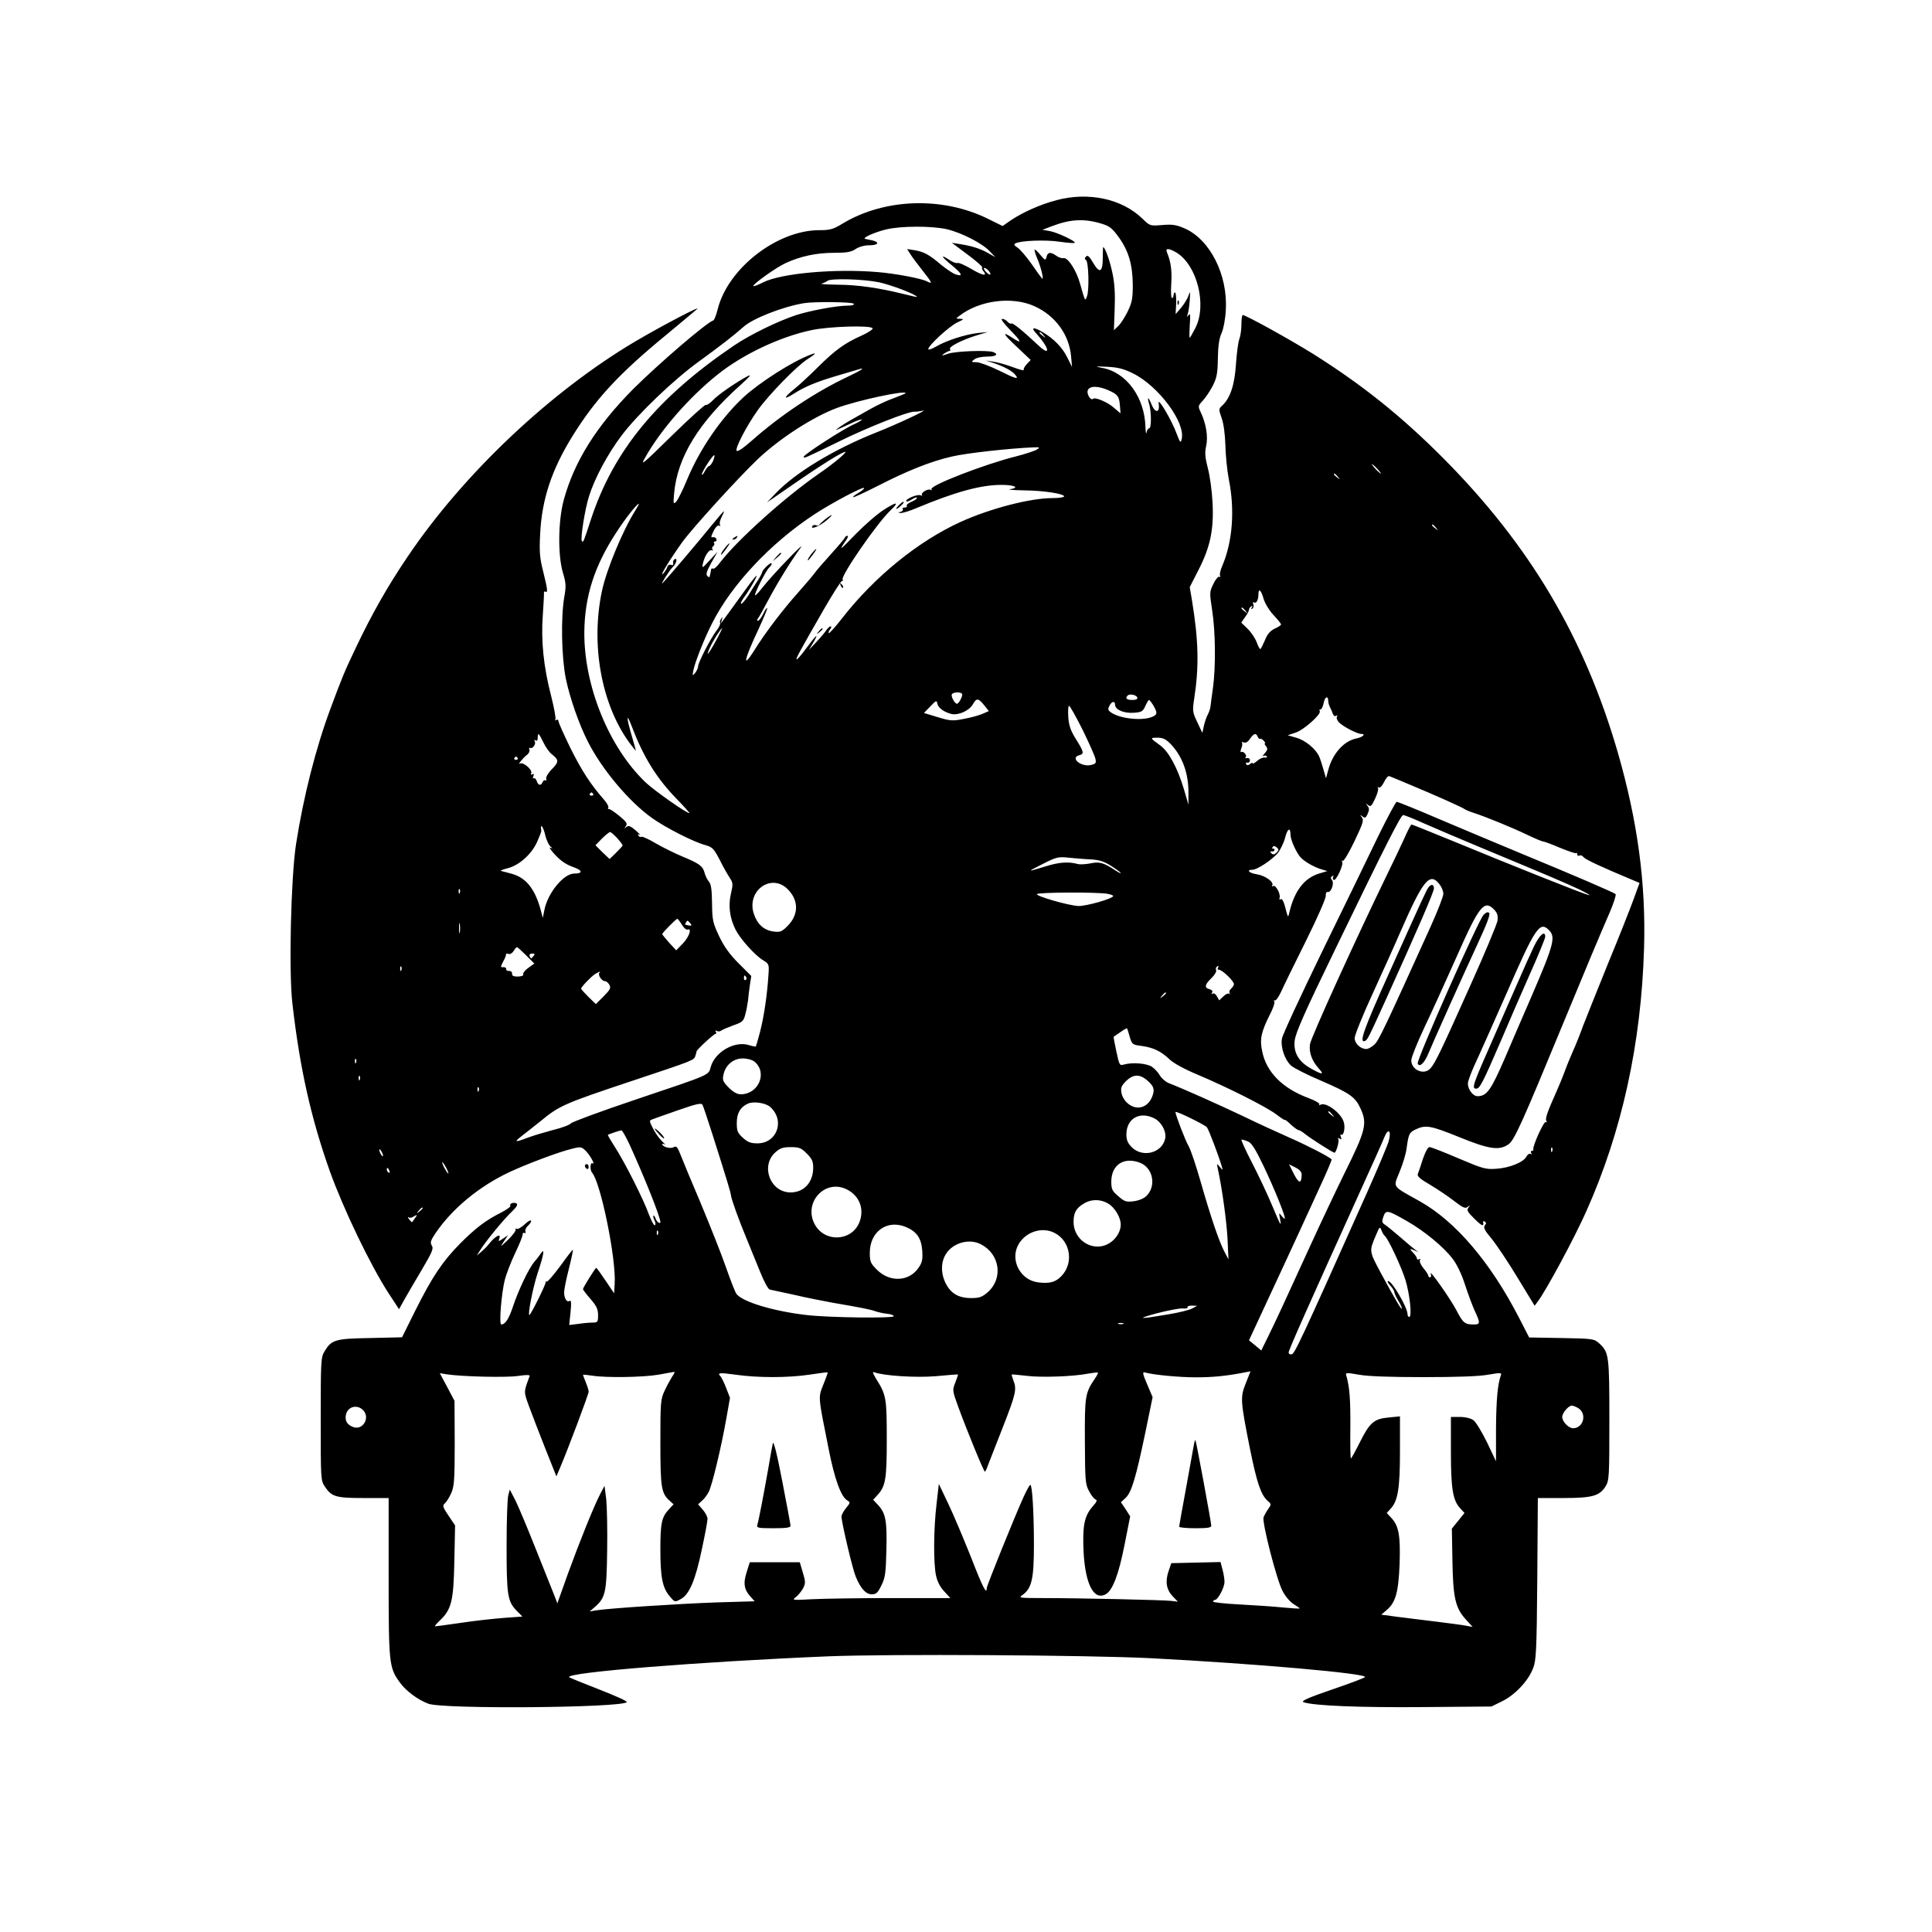 <?xml version="1.0" standalone="no"?>
<!DOCTYPE svg PUBLIC "-//W3C//DTD SVG 20010904//EN"
 "http://www.w3.org/TR/2001/REC-SVG-20010904/DTD/svg10.dtd">
<svg version="1.0" xmlns="http://www.w3.org/2000/svg"
 width="1024pt" height="1024pt" viewBox="0 0 1024 1024"
 preserveAspectRatio="xMidYMid meet">

<g transform="translate(0,1024) scale(0.1,-0.1)"
fill="#000000" stroke="none">
<path d="M5600 9179 c-85 -22 -179 -64 -243 -107 l-43 -30 -79 39 c-240 118
-547 108 -769 -26 -51 -31 -67 -35 -125 -35 -222 -1 -480 -200 -536 -415 -8
-33 -19 -61 -24 -63 -37 -12 -290 -230 -422 -361 -197 -198 -315 -386 -371
-591 -30 -111 -32 -294 -4 -387 16 -53 17 -71 7 -126 -19 -111 -15 -318 8
-434 22 -104 69 -240 117 -334 73 -145 217 -317 339 -404 71 -51 222 -128 283
-144 38 -11 45 -18 77 -79 18 -37 43 -80 53 -95 17 -26 18 -33 6 -84 -15 -64
-6 -130 25 -191 25 -49 102 -135 145 -161 32 -20 33 -22 29 -78 -7 -110 -24
-221 -44 -300 -11 -43 -22 -79 -23 -80 -1 -1 -18 2 -37 8 -75 23 -177 -35
-201 -113 -15 -49 14 -37 -402 -177 -181 -61 -333 -117 -340 -125 -6 -8 -48
-24 -94 -35 -45 -12 -106 -30 -135 -41 -76 -29 -77 -25 -11 25 32 25 67 53 77
61 102 84 124 94 487 215 330 110 329 109 336 134 4 11 6 21 6 22 -3 6 91 93
100 93 5 0 6 5 2 12 -4 7 -3 8 5 4 6 -4 17 -4 24 2 7 5 36 17 65 28 47 16 53
22 62 56 6 21 12 55 15 77 2 21 6 59 10 83 l7 45 -66 66 c-48 48 -77 88 -104
144 -34 73 -37 85 -38 176 -1 73 -5 101 -17 115 -8 9 -18 29 -22 44 -9 37 -28
51 -115 87 -41 17 -106 49 -144 71 -37 22 -72 38 -76 35 -5 -3 -12 0 -16 6 -5
8 -2 10 7 4 8 -4 -2 6 -21 23 -28 24 -38 28 -50 19 -13 -10 -13 -10 -3 4 10
13 5 22 -35 55 -26 21 -51 38 -55 36 -5 -1 -6 2 -3 7 4 5 -7 25 -23 43 -71 81
-117 152 -177 272 -35 72 -64 136 -64 144 0 7 -5 10 -12 6 -6 -4 -8 -3 -4 4 3
5 -7 61 -23 124 -40 153 -54 294 -44 426 4 59 7 113 6 119 0 7 3 10 8 7 14 -8
11 14 -12 107 -18 71 -21 102 -16 199 9 184 61 340 171 518 121 195 245 330
496 536 85 71 160 133 165 138 22 21 -189 -90 -330 -173 -448 -266 -908 -700
-1204 -1139 -104 -153 -190 -305 -271 -475 -65 -136 -75 -161 -138 -330 -79
-212 -144 -470 -183 -720 -27 -177 -39 -677 -19 -845 39 -341 98 -605 198
-887 73 -203 214 -496 310 -645 l57 -87 29 52 c16 29 58 100 93 159 54 92 62
110 52 126 -10 16 -7 27 21 68 88 129 230 246 389 321 92 43 259 106 328 123
48 13 54 12 74 -6 23 -21 57 -80 40 -70 -13 8 -15 -35 -3 -49 46 -52 129 -459
120 -590 l-3 -50 -45 67 c-25 37 -47 68 -50 68 -5 -1 -70 -105 -70 -113 0 -3
18 -27 40 -52 32 -37 40 -54 40 -86 0 -36 -2 -39 -29 -39 -15 0 -50 -3 -76 -7
l-48 -6 7 67 c5 50 4 66 -5 61 -14 -10 -29 13 -29 45 0 14 11 70 25 124 14 55
23 101 22 102 -2 2 -32 -37 -67 -86 -36 -48 -68 -86 -73 -83 -4 2 -6 1 -5 -4
3 -7 -79 -173 -86 -173 -10 0 18 143 43 220 33 98 40 140 18 107 -7 -10 -22
-31 -35 -45 -30 -36 -85 -152 -113 -237 -22 -66 -41 -95 -62 -95 -13 0 1 167
19 238 8 30 32 93 54 139 22 46 40 90 40 99 0 8 4 12 10 9 5 -3 7 0 5 8 -3 7
3 21 14 31 11 10 18 22 16 26 -3 5 -19 -5 -36 -21 -17 -16 -36 -26 -42 -22 -5
3 -7 2 -4 -4 3 -5 -15 -30 -40 -54 -42 -40 -44 -41 -23 -10 l23 34 -27 -18
c-23 -16 -26 -16 -20 -1 13 34 -24 13 -58 -32 -7 -9 -24 -26 -37 -37 l-24 -20
19 30 c27 44 126 165 168 204 24 23 32 37 24 42 -14 9 -40 0 -33 -12 3 -4 -18
-20 -47 -35 -84 -42 -136 -82 -219 -165 -95 -97 -146 -173 -238 -356 l-70
-141 -169 -4 c-186 -3 -205 -9 -242 -71 -19 -30 -20 -53 -20 -358 0 -323 0
-326 23 -360 35 -52 57 -59 205 -59 l132 0 0 -418 c0 -459 2 -481 59 -559 32
-45 95 -92 151 -113 76 -30 1022 -22 1052 8 5 5 -61 34 -145 67 -83 32 -156
62 -160 65 -29 25 697 83 1373 111 320 13 1372 7 1710 -10 558 -29 1148 -81
1135 -100 -2 -4 -81 -34 -175 -66 -128 -44 -166 -61 -151 -67 52 -19 301 -29
636 -26 l360 3 57 28 c69 34 139 109 164 175 16 42 19 92 22 475 l3 427 135 0
c154 0 192 11 224 62 19 31 20 50 20 351 0 344 -2 359 -54 407 -27 24 -32 25
-199 28 l-172 3 -54 105 c-152 295 -337 511 -526 617 -152 85 -141 70 -106
158 17 41 33 95 36 120 11 80 14 86 49 103 53 25 79 20 230 -41 159 -65 214
-73 263 -37 30 22 74 120 288 639 125 303 193 465 247 589 21 49 35 93 31 97
-10 9 -224 101 -498 214 -115 48 -309 129 -431 181 -121 52 -225 94 -231 94
-5 0 -49 -82 -98 -182 -48 -101 -182 -375 -296 -609 -114 -235 -211 -443 -214
-463 -9 -44 14 -113 48 -144 13 -12 85 -49 161 -81 150 -65 179 -85 207 -146
37 -80 28 -116 -83 -340 -41 -83 -120 -250 -175 -370 -152 -333 -194 -423
-233 -502 l-35 -71 -32 27 -33 27 79 170 c43 93 93 201 111 239 35 75 120 260
202 439 27 59 48 110 46 111 -17 16 -130 74 -221 114 -61 27 -177 80 -257 119
-129 61 -301 138 -385 171 -16 6 -37 24 -47 40 -9 16 -28 37 -43 47 -28 18
-102 24 -146 12 -25 -7 -26 -6 -42 69 -9 42 -16 77 -14 78 1 1 17 12 35 24 18
13 34 22 36 20 1 -2 8 -23 14 -45 12 -40 14 -42 64 -48 62 -9 102 -28 148 -72
21 -20 78 -51 145 -79 159 -67 368 -172 420 -212 25 -19 45 -32 45 -29 0 3 15
-8 32 -25 18 -16 36 -29 41 -29 5 0 22 -10 37 -23 31 -24 145 -97 153 -97 9 0
27 62 20 73 -4 6 -1 7 7 2 10 -6 12 -4 7 9 -4 9 -3 15 2 12 12 -8 22 34 14 64
-12 49 -96 112 -125 94 -6 -4 -8 -3 -5 3 3 5 -23 20 -58 33 -137 51 -223 137
-245 247 -14 65 -6 102 41 196 17 32 27 63 23 69 -4 6 -3 8 2 5 6 -3 21 18 34
46 13 29 72 150 132 270 59 119 107 227 105 240 -1 13 3 21 11 19 18 -3 35 47
22 63 -8 10 -8 15 1 21 7 4 9 3 5 -4 -3 -6 -2 -13 3 -16 12 -8 54 82 45 96 -4
6 -3 8 3 5 5 -3 33 43 62 104 45 95 51 112 39 127 -11 15 -11 15 3 5 13 -11
18 -9 28 13 9 21 9 30 -1 43 -11 14 -11 14 3 4 13 -11 19 -6 37 33 12 25 19
50 16 56 -4 7 -2 8 4 4 6 -4 18 8 28 29 9 20 22 34 28 31 6 -2 54 -22 106 -44
132 -55 283 -122 295 -132 6 -4 28 -13 50 -20 61 -20 194 -74 278 -114 41 -20
80 -36 85 -36 6 0 47 -15 91 -34 44 -18 82 -31 85 -28 4 3 6 0 6 -7 0 -7 5 -9
11 -6 6 4 16 0 22 -8 10 -13 94 -52 264 -123 l33 -14 -34 -93 c-18 -50 -79
-203 -135 -339 -55 -136 -114 -283 -131 -327 -16 -45 -39 -102 -51 -128 -12
-27 -33 -77 -46 -113 -13 -35 -33 -82 -43 -105 -49 -109 -61 -145 -54 -156 4
-7 3 -10 -3 -6 -10 6 -71 -129 -66 -145 2 -5 -2 -8 -8 -8 -5 0 -7 -5 -3 -12 4
-7 3 -8 -4 -4 -6 3 -16 -3 -22 -15 -16 -30 -91 -60 -161 -64 -54 -4 -71 1
-198 55 -77 33 -146 60 -154 60 -9 0 -22 -25 -35 -62 -11 -35 -23 -70 -27 -80
-5 -12 10 -26 67 -59 40 -24 98 -63 127 -86 45 -35 58 -40 70 -30 14 10 14 10
4 -4 -10 -13 -5 -23 32 -59 40 -40 51 -43 46 -17 -1 5 3 6 9 2 8 -5 8 -11 0
-20 -9 -11 -1 -27 37 -72 26 -32 88 -125 137 -206 l90 -148 17 23 c44 58 195
338 257 478 189 423 291 889 306 1395 10 346 -34 670 -139 1036 -177 610 -466
1098 -925 1560 -224 225 -431 390 -690 553 -129 80 -357 206 -373 206 -4 0 -7
-22 -7 -49 0 -27 -5 -62 -11 -78 -6 -15 -14 -75 -18 -133 -7 -110 -30 -180
-73 -220 -19 -17 -19 -20 -3 -66 11 -30 18 -86 20 -144 1 -52 9 -133 18 -180
33 -163 20 -331 -34 -458 -11 -24 -16 -49 -12 -54 3 -6 2 -8 -4 -5 -5 3 -20
-13 -31 -37 -21 -42 -22 -45 -7 -142 18 -117 19 -301 4 -411 -6 -43 -12 -87
-13 -98 -1 -11 -8 -30 -14 -42 -7 -12 -16 -39 -21 -60 l-8 -38 -27 57 c-25 52
-26 61 -17 120 27 174 24 311 -11 525 l-12 71 46 90 c63 123 82 214 75 356 -3
61 -14 144 -25 184 -15 59 -17 82 -9 118 11 48 0 119 -29 179 -15 32 -14 34
11 61 15 16 39 52 53 79 21 42 26 65 27 145 1 66 7 107 20 135 10 22 20 76 22
120 12 187 -84 377 -220 435 -42 18 -64 22 -117 17 -65 -5 -65 -5 -105 34
-108 105 -285 143 -455 98z m243 -126 c39 -12 54 -25 87 -71 52 -72 73 -145
74 -252 0 -72 -4 -93 -27 -141 -15 -30 -37 -65 -50 -77 l-23 -22 4 113 c3 79
0 136 -12 190 -13 64 -39 137 -49 137 -1 0 -2 -25 -2 -54 0 -79 -16 -88 -50
-31 -20 35 -30 44 -38 36 -9 -9 -9 -14 -1 -19 14 -9 18 -161 5 -193 -10 -27
-9 -29 -36 66 -20 73 -65 141 -88 137 -10 -2 -27 4 -39 13 -30 21 -45 19 -51
-6 -6 -21 -7 -20 -33 10 -14 18 -28 30 -30 28 -3 -2 4 -24 14 -48 21 -49 37
-119 24 -104 -5 6 -30 40 -56 78 -26 37 -59 75 -72 84 -19 12 -22 18 -12 23
27 15 159 20 233 9 42 -6 79 -9 81 -6 8 8 -92 55 -131 62 l-40 7 50 19 c99 38
174 42 268 12z m-824 -28 c79 -19 188 -75 227 -117 l29 -31 -35 20 c-41 24
-87 39 -150 49 l-45 7 83 -62 c46 -34 81 -65 78 -68 -3 -4 -1 -12 6 -20 24
-29 -4 -24 -63 11 -34 20 -67 35 -74 32 -7 -2 -25 4 -41 15 -53 35 -47 20 12
-28 56 -46 61 -63 13 -45 -13 6 -46 28 -74 51 -62 53 -90 67 -139 75 l-38 6
17 -27 c10 -16 40 -56 67 -90 49 -62 53 -71 20 -54 -28 15 -171 42 -262 49
-229 19 -509 -7 -604 -54 -27 -14 -51 -23 -53 -20 -7 7 121 99 172 122 79 36
162 54 255 54 68 0 91 4 115 20 18 12 47 20 73 20 47 0 57 16 15 26 -16 3 -32
7 -38 8 -17 5 53 36 112 50 78 19 243 19 322 1z m1217 -124 c109 -67 162 -277
100 -399 -15 -29 -28 -52 -30 -52 -3 0 -2 30 0 68 4 52 3 64 -6 52 -10 -12
-11 -12 -5 5 4 11 9 45 11 75 3 46 2 50 -6 25 -5 -16 -23 -46 -39 -65 l-30
-35 3 58 c1 31 -2 57 -6 57 -4 0 -8 -7 -8 -15 0 -8 -4 -15 -8 -15 -5 0 -7 35
-4 78 4 70 -2 114 -23 165 -10 23 11 22 51 -2z m-996 -96 c20 -24 6 -28 -15
-5 -10 11 -13 20 -8 20 6 0 16 -7 23 -15z m-582 -61 c63 -13 202 -66 202 -78
0 -1 -33 6 -72 16 -130 32 -238 48 -347 49 -58 1 -97 3 -86 6 11 3 24 9 30 14
15 15 190 10 273 -7z m827 -128 c109 -50 182 -150 192 -265 l5 -56 -25 50
c-26 53 -70 98 -128 133 -51 31 -68 28 -37 -5 69 -76 80 -127 13 -65 -85 80
-137 122 -144 117 -5 -2 -14 2 -21 10 -7 8 -20 15 -28 15 -10 0 7 -23 43 -60
60 -61 64 -76 10 -40 -58 38 -48 19 25 -49 l73 -69 -21 -22 c-12 -13 -19 -27
-16 -31 3 -5 -23 2 -58 15 -35 13 -81 26 -103 29 l-40 6 41 -13 c54 -18 97
-41 114 -61 24 -29 5 -24 -85 21 -49 24 -103 44 -119 44 -29 1 -30 1 -12 15
11 9 41 15 68 15 47 0 63 12 32 24 -30 11 -199 5 -239 -9 -35 -12 -38 -12 -21
1 11 7 24 14 29 14 4 0 6 4 2 10 -7 12 63 48 140 72 l60 18 -51 -5 c-65 -7
-166 -39 -221 -71 -24 -14 -43 -20 -43 -15 0 20 113 123 154 142 35 16 37 19
16 19 -25 1 -25 1 -5 16 107 83 281 105 400 50z m-960 14 c4 -6 -9 -10 -33
-10 -57 0 -197 -26 -272 -50 -97 -32 -243 -103 -329 -161 -406 -275 -638 -556
-758 -919 -42 -129 -41 -125 -49 -118 -9 10 16 170 38 238 30 96 99 224 172
321 85 113 278 298 413 395 106 77 184 137 233 181 49 45 208 107 320 126 53
9 259 7 265 -3z m100 -130 c3 -5 -23 -23 -59 -39 -89 -40 -138 -75 -231 -167
-44 -44 -101 -97 -128 -118 -57 -47 -55 -58 3 -21 57 36 115 60 218 91 48 14
99 29 115 34 50 16 28 0 -50 -37 -170 -80 -358 -205 -510 -340 -46 -40 -74
-59 -79 -52 -8 14 53 132 113 216 57 80 204 231 261 268 48 31 53 39 18 25
-97 -36 -270 -147 -356 -226 -118 -110 -230 -273 -297 -433 -24 -58 -51 -113
-60 -121 -14 -14 -15 -9 -10 45 17 192 131 378 357 579 44 40 55 53 34 43 -56
-29 -159 -99 -186 -129 -16 -16 -32 -27 -37 -24 -4 3 -85 -70 -180 -163 -155
-152 -169 -164 -142 -117 83 148 235 322 386 442 131 105 329 199 495 234 93
20 315 27 325 10z m906 -37 c13 -16 12 -17 -3 -4 -10 7 -18 15 -18 17 0 8 8 3
21 -13z m474 -202 c137 -68 280 -262 258 -349 -5 -22 -8 -19 -26 28 -27 74
-102 200 -96 163 8 -51 -17 -56 -37 -8 -18 44 -26 45 -13 3 12 -42 12 -128 0
-128 -5 0 -12 -10 -14 -22 -2 -13 -5 1 -6 29 -4 157 -101 290 -229 313 -43 8
-40 9 26 6 57 -3 86 -10 137 -35z m-129 -90 c49 -22 56 -32 60 -83 l3 -39 -34
29 c-33 30 -101 59 -112 48 -11 -11 -34 24 -28 44 8 26 55 26 111 1z m-1076
-15 c0 -2 -28 -13 -62 -26 -35 -12 -92 -39 -127 -59 -35 -20 -80 -45 -101 -57
-38 -21 -93 -59 -75 -52 6 2 36 16 69 31 32 16 61 26 63 23 3 -2 -15 -13 -39
-24 -56 -24 -268 -161 -268 -173 0 -10 1 -10 185 80 154 76 369 161 402 159
10 -1 29 2 43 5 39 10 -134 -71 -245 -115 -225 -89 -432 -215 -535 -324 l-45
-47 51 35 c189 132 321 218 359 232 29 11 -49 -56 -135 -115 -181 -125 -434
-353 -524 -471 -15 -21 -32 -35 -37 -32 -5 3 -10 0 -10 -5 -1 -6 -3 -15 -4
-21 -1 -5 -3 -13 -4 -17 0 -4 -6 -2 -12 4 -9 9 -3 26 21 70 l33 58 -42 -45
c-40 -44 -41 -44 -35 -15 9 40 34 76 47 68 5 -3 7 -1 3 5 -3 6 -2 13 4 17 6 4
8 11 5 16 -4 5 -1 9 5 9 7 0 10 6 7 13 -2 6 -10 11 -16 10 -15 -4 -14 2 4 38
9 17 21 27 27 23 7 -4 8 -3 4 4 -4 6 0 25 9 42 8 16 14 30 11 30 -2 0 -30 -33
-62 -72 -67 -83 -239 -286 -262 -308 -8 -8 -1 5 14 30 16 25 34 50 40 55 18
16 26 47 12 42 -7 -2 -12 -11 -10 -20 2 -11 -2 -15 -12 -11 -9 3 -17 -2 -20
-14 -4 -11 -14 -26 -23 -34 -18 -14 36 74 102 167 53 74 299 344 403 443 117
110 291 222 416 269 107 40 366 96 366 79z m695 -299 c-11 -7 -60 -23 -110
-36 -165 -41 -460 -155 -448 -174 3 -6 1 -7 -5 -3 -14 8 -55 -18 -45 -28 4 -4
0 -4 -9 -1 -17 7 -84 -22 -74 -32 3 -3 17 2 31 11 14 9 25 12 25 7 0 -5 -13
-14 -30 -21 -16 -7 -27 -16 -24 -21 3 -5 -2 -9 -11 -9 -9 0 -14 -4 -10 -9 3
-5 -3 -12 -12 -14 -15 -4 -15 -5 2 -6 11 0 47 11 80 25 206 86 342 124 453
124 70 0 99 -15 45 -23 -16 -2 17 -5 73 -6 106 -1 214 -18 214 -32 0 -5 -27
-9 -61 -9 -119 0 -330 -55 -487 -126 -226 -103 -456 -290 -628 -510 -36 -47
-69 -83 -72 -80 -2 3 1 12 8 21 7 8 8 15 2 15 -5 0 -17 -11 -25 -24 -9 -13
-33 -41 -53 -62 l-37 -39 23 38 c33 57 17 44 -36 -28 -26 -36 -50 -63 -52 -60
-5 4 18 45 146 268 47 81 89 147 94 147 5 0 7 4 4 8 -11 19 183 300 253 366
49 47 36 49 -33 5 -35 -22 -103 -81 -151 -130 -85 -88 -92 -93 -53 -36 11 15
15 27 10 27 -6 0 -12 -4 -14 -9 -1 -5 -34 -44 -73 -87 -38 -42 -79 -89 -90
-105 -11 -15 -50 -60 -86 -101 -80 -90 -171 -208 -233 -308 -64 -101 -52 -46
26 119 26 57 47 106 44 108 -2 3 -12 -11 -21 -31 -10 -20 -22 -36 -27 -36 -7
0 -7 4 0 13 5 6 31 53 57 102 48 90 113 195 167 270 38 52 -151 -145 -199
-207 -20 -26 -39 -46 -41 -43 -6 6 59 134 75 147 7 6 13 15 13 21 0 6 -11 0
-25 -13 -14 -13 -25 -27 -25 -31 0 -5 -10 -24 -22 -43 -13 -19 -36 -56 -51
-81 -16 -25 -33 -45 -38 -45 -6 0 1 15 14 33 13 17 37 55 52 82 35 64 10 36
-80 -90 -36 -49 -71 -99 -80 -110 l-15 -20 6 20 c5 16 4 17 -4 5 -6 -8 -8 -18
-5 -22 2 -5 -6 -24 -20 -41 -31 -41 -97 -169 -97 -189 0 -8 -7 -23 -15 -34
-15 -18 -16 -17 -10 13 9 45 58 169 99 249 103 205 310 425 541 577 96 63 265
152 265 140 0 -5 -14 -16 -31 -26 -18 -10 -30 -20 -27 -22 2 -3 60 24 129 59
156 80 280 130 393 156 74 18 309 44 436 49 32 1 33 0 15 -12z m-1716 -61 c-7
-14 -16 -26 -20 -26 -5 0 -15 -12 -23 -27 -8 -16 -15 -23 -16 -17 0 14 60 107
66 101 3 -2 -1 -16 -7 -31z m3521 -41 c13 -14 21 -25 18 -25 -2 0 -15 11 -28
25 -13 14 -21 25 -18 25 2 0 15 -11 28 -25z m-209 -42 c13 -16 12 -17 -3 -4
-10 7 -18 15 -18 17 0 8 8 3 21 -13z m-3725 -181 c-65 -103 -151 -310 -175
-422 -61 -282 -5 -599 143 -804 20 -27 36 -47 36 -44 0 3 -9 34 -19 69 -32
107 -33 139 -2 58 61 -161 132 -276 240 -386 39 -40 68 -73 65 -73 -16 0 -184
118 -231 162 -195 185 -328 512 -326 798 2 190 54 352 171 530 45 70 108 150
118 150 2 0 -7 -17 -20 -38z m4245 -89 c13 -16 12 -17 -3 -4 -10 7 -18 15 -18
17 0 8 8 3 21 -13z m-914 -376 c7 -24 29 -61 52 -86 23 -24 41 -47 41 -51 0
-3 -15 -14 -34 -22 -24 -12 -39 -29 -52 -62 -11 -25 -21 -46 -24 -46 -4 0 -12
16 -19 35 -7 20 -28 52 -47 71 l-35 34 20 29 c12 16 21 34 21 39 0 6 5 14 12
18 7 5 8 3 3 -6 -5 -8 -4 -11 3 -6 6 4 8 14 5 23 -4 10 -2 14 4 10 12 -8 23
14 23 44 0 34 15 20 27 -24z m-96 -64 c13 -16 12 -17 -3 -4 -10 7 -18 15 -18
17 0 8 8 3 21 -13z m-2808 -162 c-38 -70 -55 -88 -31 -35 14 33 59 104 65 104
2 0 -13 -31 -34 -69z m1307 -282 c0 -15 -19 -49 -28 -49 -12 0 -33 40 -27 50
8 14 55 13 55 -1z m928 -16 c2 -9 -7 -13 -27 -13 -30 0 -39 9 -24 24 11 10 46
3 51 -11z m1012 -19 c0 -8 4 -22 9 -32 5 -9 12 -25 15 -35 4 -11 11 -15 17
-11 8 4 9 3 5 -4 -4 -7 1 -20 11 -31 22 -22 96 -61 118 -61 26 0 8 -17 -26
-24 -66 -13 -126 -80 -149 -167 l-12 -44 -13 45 c-7 25 -17 56 -23 70 -18 41
-74 87 -122 100 l-45 13 42 14 c45 15 137 98 128 114 -4 5 -2 9 4 9 6 0 13 16
17 35 6 33 24 40 24 9z m-1822 -24 l23 -29 -37 -16 c-20 -8 -64 -20 -99 -26
-55 -11 -70 -10 -135 10 l-73 22 34 35 c30 32 34 33 37 15 4 -22 34 -45 74
-55 38 -9 95 17 115 52 19 34 29 32 61 -8z m895 1 c23 -40 22 -50 -10 -62 -56
-21 -171 -7 -216 26 -15 11 -16 17 -7 34 12 24 30 28 30 6 0 -26 45 -46 97
-43 43 3 50 6 63 35 8 18 17 33 20 33 3 0 13 -13 23 -29z m-375 -129 c34 -70
65 -139 68 -154 5 -23 2 -27 -26 -33 -51 -11 -110 39 -60 52 27 7 26 16 -17
85 -29 46 -38 73 -41 119 -2 32 0 59 4 58 5 0 37 -58 72 -127z m-2858 -67 c12
-25 32 -53 44 -62 39 -31 39 -41 1 -80 -20 -20 -33 -43 -30 -50 2 -8 1 -12 -4
-9 -5 3 -11 -1 -15 -9 -8 -21 -24 -19 -31 5 -4 11 -11 18 -16 15 -5 -3 -6 2
-2 11 4 12 3 15 -5 10 -8 -4 -10 -2 -6 7 6 18 -44 60 -60 50 -16 -10 16 30 37
46 10 7 16 20 13 28 -3 8 -2 12 3 9 13 -8 34 21 25 35 -4 8 -3 9 4 5 8 -5 12
0 12 13 0 31 6 26 30 -24z m3786 30 c4 -8 9 -13 13 -11 3 2 12 -2 19 -10 7 -8
10 -14 6 -14 -3 0 -1 -7 6 -15 10 -13 9 -19 -6 -37 -11 -12 -14 -18 -7 -15 6
4 14 3 17 -2 4 -5 -2 -8 -11 -6 -10 1 -28 -7 -40 -18 -13 -11 -23 -17 -23 -13
0 5 -6 3 -14 -3 -10 -8 -16 -9 -21 -1 -4 6 -1 9 7 8 7 -2 13 4 13 12 0 8 -7
14 -15 12 -8 -2 -12 0 -8 4 10 9 -11 35 -23 28 -5 -3 -5 6 0 19 6 14 7 28 3
32 -3 3 1 3 10 0 11 -4 22 2 33 19 20 29 33 33 41 11z m-459 -41 c61 -65 93
-154 92 -259 l0 -60 -25 85 c-33 110 -79 195 -123 228 -57 41 -57 42 -17 42
31 0 45 -7 73 -36z m-3463 -72 c3 -5 -1 -9 -9 -9 -8 0 -12 4 -9 9 3 4 7 8 9 8
2 0 6 -4 9 -8z m400 -190 c3 -5 -1 -9 -9 -9 -8 0 -12 4 -9 9 3 4 7 8 9 8 2 0
6 -4 9 -8z m4403 -156 c54 -24 193 -83 308 -131 368 -153 438 -183 515 -219
41 -20 64 -33 50 -30 -31 7 -416 161 -714 284 -120 49 -221 90 -225 90 -3 0
-21 -35 -40 -78 -19 -42 -59 -126 -89 -187 -161 -331 -404 -864 -409 -900 -6
-45 11 -90 50 -132 28 -31 12 -29 -49 6 -62 36 -89 83 -82 145 5 43 52 149
218 491 267 552 345 705 357 705 7 0 57 -20 110 -44z m-4656 -67 c6 -23 18
-49 27 -56 11 -9 12 -12 2 -7 -10 5 -8 -1 5 -17 38 -46 70 -70 117 -86 47 -17
47 -33 2 -33 -57 0 -142 -104 -159 -195 l-8 -40 -12 45 c-31 112 -79 170 -157
190 -24 6 -47 12 -53 14 -5 1 11 8 35 14 61 15 126 73 156 138 13 29 24 57 23
61 -8 46 11 22 22 -28z m3949 5 c0 -25 33 -98 54 -119 22 -23 70 -50 105 -61
l36 -11 -44 -13 c-79 -25 -130 -92 -157 -205 -7 -32 -7 -32 -24 33 -7 26 -15
40 -22 36 -6 -4 -9 -1 -6 7 7 20 -21 71 -34 63 -6 -4 -8 -3 -5 3 11 17 -36 52
-81 59 -41 6 -59 24 -24 24 25 0 102 51 134 88 14 17 32 54 39 81 13 51 29 59
29 15z m-3569 -16 c16 -18 29 -35 29 -39 0 -3 -16 -20 -35 -39 l-34 -33 -38
36 -37 37 34 35 c19 19 39 35 44 35 4 0 21 -15 37 -32z m3495 -77 c-12 -11
-19 -12 -27 -4 -8 8 -8 11 2 10 8 -1 14 3 14 8 0 6 -4 9 -8 7 -5 -1 -6 2 -2 8
5 8 11 7 21 -1 13 -11 13 -14 0 -28z m-983 -36 c45 -3 69 -11 107 -35 28 -18
50 -34 50 -37 0 -3 -12 3 -27 13 -64 42 -85 48 -133 38 -25 -5 -57 -7 -70 -3
-46 13 -98 9 -165 -12 -105 -32 -105 -32 -20 11 75 38 84 40 140 34 33 -3 86
-8 118 -9z m1846 -131 c12 -15 21 -38 21 -51 0 -14 -30 -91 -66 -171 -245
-541 -277 -609 -300 -629 -14 -13 -33 -23 -42 -23 -31 0 -62 29 -62 58 0 15
43 122 96 237 53 116 119 262 146 325 121 277 156 319 207 254z m-3454 -27
c59 -59 59 -135 -1 -195 -31 -31 -39 -34 -76 -29 -49 7 -84 38 -102 92 -42
122 91 220 179 132z m-1738 -19 c-3 -8 -6 -5 -6 6 -1 11 2 17 5 13 3 -3 4 -12
1 -19z m3431 -5 c17 -3 32 -8 32 -12 0 -14 -146 -55 -185 -53 -55 3 -226 53
-219 63 6 10 319 11 372 2z m2052 -85 c17 -18 20 -32 17 -58 -3 -19 -69 -177
-147 -350 -152 -340 -184 -406 -208 -432 -33 -39 -102 -10 -102 42 0 15 31 92
68 171 38 79 115 249 172 377 120 272 147 306 200 250z m-4306 -79 c10 -17 23
-28 30 -26 25 10 9 -39 -25 -74 l-35 -36 -37 40 c-20 23 -37 43 -37 46 0 7 73
81 80 81 3 0 14 -14 24 -31z m-1177 -41 c-2 -13 -4 -3 -4 22 0 25 2 35 4 23 2
-13 2 -33 0 -45z m1222 48 c11 -14 6 -15 -27 -7 -4 1 8 21 12 21 2 0 9 -6 15
-14z m4551 -36 c36 -36 26 -76 -91 -347 -62 -142 -126 -292 -144 -334 -73
-168 -95 -199 -144 -199 -24 0 -51 36 -51 67 0 12 16 55 34 95 19 40 96 213
171 383 153 351 176 384 225 335z m-5421 -134 l43 -43 -32 -23 c-17 -12 -29
-27 -27 -34 3 -7 -8 -11 -28 -12 -23 0 -32 4 -31 15 1 9 -6 15 -16 15 -10 -1
-16 3 -15 10 1 6 -6 10 -15 10 -16 -2 -16 0 -1 30 10 17 16 34 15 38 -1 4 5 5
13 2 8 -3 19 3 27 15 7 12 15 21 18 21 3 0 25 -20 49 -44z m39 -3 c-6 -7 -12
-13 -13 -13 -2 0 -5 6 -8 13 -3 7 3 13 14 13 13 0 15 -3 7 -13z m-701 -75 c-3
-8 -6 -5 -6 6 -1 11 2 17 5 13 3 -3 4 -12 1 -19z m4328 12 c-3 -5 -1 -10 6
-10 17 0 79 -60 79 -76 0 -6 -7 -17 -15 -24 -8 -7 -12 -17 -8 -24 3 -6 2 -8
-2 -3 -5 4 -19 -2 -31 -14 l-22 -21 -12 21 c-6 12 -16 18 -22 15 -7 -5 -8 -2
-4 5 5 8 0 14 -13 18 -29 7 -26 24 9 58 17 16 28 35 26 41 -3 7 -2 15 1 18 10
10 15 7 8 -4z m-3278 -26 c-10 -10 12 -44 28 -44 8 0 19 -9 25 -20 9 -16 4
-26 -31 -61 l-41 -41 -39 38 c-21 21 -39 41 -39 44 0 9 55 66 75 78 22 13 31
15 22 6z m778 -23 c3 -5 2 -12 -3 -15 -5 -3 -9 1 -9 9 0 17 3 19 12 6z m2225
-85 c0 -2 -8 -10 -17 -17 -16 -13 -17 -12 -4 4 13 16 21 21 21 13z m-4293
-368 c-3 -8 -6 -5 -6 6 -1 11 2 17 5 13 3 -3 4 -12 1 -19z m2112 5 c70 -58 22
-172 -72 -173 -20 0 -40 11 -64 35 -30 30 -35 40 -29 67 10 52 52 88 102 88
25 0 50 -7 63 -17z m-2092 -95 c-3 -8 -6 -5 -6 6 -1 11 2 17 5 13 3 -3 4 -12
1 -19z m4167 1 c41 -33 49 -53 32 -93 -24 -59 -84 -74 -130 -33 -15 12 -29 36
-32 54 -5 27 -1 37 24 63 36 35 69 38 106 9z m-3537 -61 c-3 -8 -6 -5 -6 6 -1
11 2 17 5 13 3 -3 4 -12 1 -19z m1239 -230 c84 -265 95 -303 98 -323 3 -24 41
-129 87 -240 18 -44 49 -120 69 -169 20 -50 42 -90 50 -91 8 -2 67 -14 130
-28 63 -15 156 -33 205 -42 140 -24 198 -35 225 -45 14 -5 41 -11 60 -13 19
-2 36 -7 37 -13 3 -12 -342 -8 -462 6 -174 20 -337 69 -371 111 -7 8 -32 73
-57 144 -25 72 -85 222 -132 335 -48 113 -96 228 -107 257 -18 46 -23 51 -39
42 -18 -9 -59 3 -59 17 0 3 6 2 13 -2 6 -4 0 4 -15 18 -14 14 -36 44 -47 67
-20 39 -21 42 -4 48 10 4 72 26 138 49 94 33 122 39 128 29 4 -7 28 -78 53
-157z m306 145 c80 -71 37 -193 -68 -193 -34 0 -51 6 -76 29 -29 26 -33 36
-33 79 0 52 19 85 60 103 30 13 94 3 117 -18z m2315 -108 c11 -16 60 -145 78
-205 7 -24 7 -25 -10 -5 -16 20 -16 19 -11 -7 24 -109 47 -281 52 -373 l5
-110 -21 40 c-29 55 -72 182 -126 370 -25 88 -54 174 -65 192 -15 24 -69 164
-69 179 0 9 157 -68 167 -81z m664 68 c13 -16 12 -17 -3 -4 -10 7 -18 15 -18
17 0 8 8 3 21 -13z m-946 -19 c40 -18 70 -74 60 -111 -18 -75 -119 -100 -176
-44 -22 22 -29 39 -29 68 0 83 68 124 145 87z m-2778 -141 c81 -178 163 -384
163 -410 0 -13 -20 1 -25 18 -4 11 -9 18 -12 16 -2 -3 0 -14 6 -26 6 -11 7
-22 2 -25 -5 -3 -18 22 -31 55 -29 82 -129 279 -180 358 -22 35 -40 64 -38 66
5 4 62 23 71 24 5 1 24 -34 44 -76z m4023 18 c-6 -22 -58 -145 -115 -273 -355
-794 -383 -853 -399 -856 -9 -2 -16 2 -16 10 0 12 98 233 367 827 69 151 132
292 140 313 21 52 39 36 23 -21z m-746 -1 c19 -7 39 -38 84 -132 53 -111 113
-258 112 -276 0 -4 -8 2 -17 13 -15 19 -15 18 -9 -14 9 -48 4 -39 -43 73 -23
55 -70 155 -105 223 -35 67 -60 123 -56 123 5 0 20 -4 34 -10z m-2338 -64 c28
-28 34 -42 34 -75 0 -78 -49 -131 -120 -131 -108 0 -161 141 -80 213 25 22 40
27 81 27 45 0 55 -4 85 -34z m3951 12 c-3 -8 -6 -5 -6 6 -1 11 2 17 5 13 3 -3
4 -12 1 -19z m-6197 -23 c0 -5 -5 -3 -10 5 -5 8 -10 20 -10 25 0 6 5 3 10 -5
5 -8 10 -19 10 -25z m4015 -39 c68 -29 84 -125 30 -176 -14 -13 -41 -24 -68
-27 -39 -5 -48 -1 -80 27 -33 28 -37 37 -37 79 1 89 69 132 155 97z m-3680
-26 c9 -16 13 -30 11 -30 -3 0 -12 14 -21 30 -9 17 -13 30 -11 30 3 0 12 -13
21 -30z m4534 -35 c-1 -50 -14 -50 -41 2 l-26 52 34 -17 c22 -11 33 -24 33
-37z m-4835 19 c3 -8 2 -12 -4 -9 -6 3 -10 10 -10 16 0 14 7 11 14 -7z m2426
-99 c66 -34 92 -104 65 -173 -41 -102 -184 -109 -237 -11 -62 116 56 244 172
184z m1385 -75 c34 -21 65 -73 65 -110 0 -52 -46 -105 -101 -115 -77 -14 -149
48 -149 128 0 49 13 73 53 97 41 26 91 25 132 0z m-3635 -24 c0 -2 -8 -10 -17
-17 -16 -13 -17 -12 -4 4 13 16 21 21 21 13z m5217 -68 c93 -53 196 -138 243
-201 21 -27 48 -83 64 -134 16 -49 39 -111 52 -140 31 -66 30 -73 -5 -73 -47
0 -57 8 -91 74 -33 63 -148 226 -137 194 4 -10 2 -18 -3 -18 -6 0 -10 4 -10 9
0 5 -12 23 -26 40 -14 17 -22 36 -18 42 4 8 3 9 -4 5 -7 -4 -12 -2 -12 3 0 6
-9 20 -20 31 -22 22 -19 25 13 10 20 -9 20 -9 3 2 -10 7 -46 37 -80 67 -34 29
-71 60 -83 68 -19 12 -20 18 -11 44 13 38 22 36 125 -23z m-5258 15 c-7 -10
-14 -19 -15 -21 -1 -1 -7 5 -15 15 -8 9 -9 14 -4 11 6 -4 17 -3 25 3 22 13 24
11 9 -8z m2604 -47 c56 -24 80 -59 85 -124 3 -48 0 -63 -20 -92 -50 -73 -152
-78 -220 -10 -34 34 -38 43 -38 90 0 113 93 179 193 136z m2536 -46 c16 -10
89 -165 110 -234 23 -75 36 -196 20 -196 -5 0 -9 7 -9 15 0 35 -82 175 -102
175 -7 0 -2 -10 10 -23 12 -13 22 -29 22 -35 0 -6 9 -26 20 -44 11 -18 20 -37
20 -43 0 -13 -36 49 -112 189 -62 117 -62 113 -25 200 19 45 21 47 29 25 5
-13 13 -26 17 -29z m-3852 8 c-3 -8 -6 -5 -6 6 -1 11 2 17 5 13 3 -3 4 -12 1
-19z m2103 7 c85 -44 102 -162 34 -230 -30 -31 -62 -39 -120 -32 -98 11 -154
122 -104 205 40 65 125 91 190 57z m-391 -60 c101 -52 119 -181 36 -254 -30
-26 -44 -31 -88 -31 -70 0 -112 27 -139 87 -23 52 -20 108 7 149 38 58 124 81
184 49z m1120 -340 c-14 -8 -70 -22 -125 -31 -158 -27 -177 -26 -64 5 58 15
120 27 137 26 18 -2 30 1 27 6 -3 5 7 9 23 9 l28 -1 -26 -14z m-366 -82 c-7
-2 -19 -2 -25 0 -7 3 -2 5 12 5 14 0 19 -2 13 -5z m-2391 -280 c-10 -16 -28
-49 -40 -75 -21 -45 -22 -63 -22 -273 0 -239 5 -270 49 -309 l21 -19 -24 -26
c-39 -41 -46 -74 -46 -212 0 -149 11 -204 49 -249 27 -32 27 -33 58 -16 46 23
79 101 113 265 17 78 30 150 30 161 0 10 -11 32 -25 48 l-25 29 21 19 c12 10
27 31 35 46 18 34 66 234 93 386 l20 113 -20 52 c-11 29 -25 56 -30 62 -19 19
-7 21 79 9 118 -17 277 -17 392 0 52 8 96 14 97 12 1 -1 -9 -30 -23 -64 -28
-71 -29 -57 28 -342 31 -158 65 -252 98 -272 18 -11 17 -13 -6 -41 -13 -16
-24 -36 -24 -45 0 -30 59 -280 75 -317 26 -64 54 -95 85 -95 24 0 32 7 52 48
20 41 23 64 26 187 4 154 -4 195 -44 238 l-26 28 20 22 c46 49 52 84 52 300 0
219 -3 234 -57 320 -17 28 -20 38 -10 34 50 -19 221 -30 328 -21 63 6 115 10
116 9 2 -1 -5 -20 -14 -43 -16 -41 -15 -43 16 -129 45 -123 135 -343 141 -343
3 0 10 15 16 33 7 17 42 109 79 202 69 177 75 201 56 249 -6 16 -10 30 -9 31
2 1 37 -2 78 -7 77 -10 250 -4 330 12 25 4 47 7 49 5 2 -2 -5 -16 -16 -32 -52
-77 -54 -92 -53 -331 1 -204 2 -228 21 -263 11 -22 26 -42 35 -46 11 -4 8 -12
-16 -39 -43 -50 -53 -100 -47 -237 9 -173 54 -261 117 -227 37 20 69 104 100
261 l30 152 -24 38 -25 37 25 23 c31 29 54 105 104 344 l39 190 -29 68 c-24
56 -26 67 -12 63 43 -13 183 -26 270 -26 90 0 161 7 254 25 l36 7 -25 -63
c-30 -75 -29 -91 22 -348 37 -182 58 -243 93 -275 21 -18 21 -19 3 -45 -10
-14 -20 -33 -24 -43 -9 -26 70 -334 101 -391 15 -29 41 -59 60 -70 18 -11 32
-21 30 -22 -2 -2 -41 1 -87 5 -46 5 -149 12 -227 16 -79 4 -144 11 -144 15 0
5 4 9 9 9 16 0 51 66 51 96 0 16 -5 46 -11 67 l-10 38 -131 -3 -130 -3 -15
-44 c-18 -55 -11 -97 24 -133 l26 -27 -34 4 c-40 5 -487 15 -679 15 -127 0
-133 1 -111 16 49 35 61 84 61 265 0 174 -9 319 -19 319 -4 0 -19 -28 -35 -62
-48 -106 -196 -472 -196 -485 0 -38 -22 5 -84 165 -39 97 -92 224 -120 282
l-50 105 -12 -105 c-16 -134 -17 -315 -3 -380 7 -33 22 -62 44 -85 l32 -35
-312 0 c-171 0 -361 -3 -421 -6 -103 -6 -108 -5 -86 11 12 9 29 30 38 46 14
27 14 35 -1 85 l-16 54 -132 0 -133 0 -17 -54 c-19 -59 -13 -93 24 -132 l19
-21 -202 -6 c-199 -7 -569 -31 -638 -42 l-35 -6 27 23 c57 50 63 75 66 298 2
113 -1 237 -5 275 l-9 70 -22 -42 c-34 -65 -109 -251 -172 -424 l-56 -157 -16
42 c-9 22 -53 132 -97 243 -44 111 -93 228 -109 260 l-30 58 -8 -30 c-5 -16
-9 -138 -9 -270 0 -262 5 -293 55 -344 l29 -29 -97 -7 c-53 -4 -155 -15 -227
-26 -71 -10 -134 -19 -139 -19 -4 0 6 13 23 29 64 60 75 104 79 316 l4 190
-35 52 c-31 46 -33 54 -19 65 8 7 23 31 33 53 16 35 19 69 19 265 l-1 225 -39
74 -39 73 37 -6 c77 -12 310 -18 375 -9 48 7 67 7 64 -1 -32 -85 -32 -80 -3
-160 15 -41 54 -142 86 -223 l59 -148 19 45 c40 93 152 391 152 404 0 7 -7 30
-15 49 -8 20 -15 38 -15 40 0 2 21 0 48 -4 73 -12 269 -9 352 5 41 8 79 14 83
15 5 0 0 -11 -11 -26z m3983 -2 c175 0 296 4 343 13 65 11 72 11 67 -3 -17
-45 -25 -130 -26 -285 l0 -171 -48 101 c-27 55 -59 108 -72 117 -14 10 -43 17
-71 17 l-48 0 0 -183 c0 -198 10 -260 50 -302 l22 -24 -33 -41 -34 -42 3 -167
c3 -196 15 -253 70 -313 l37 -41 -32 6 c-18 4 -90 13 -160 22 -71 9 -165 20
-210 26 l-82 11 28 24 c48 40 63 94 69 244 5 150 -4 202 -43 244 l-25 27 20
22 c39 41 50 108 50 305 l0 185 -61 -6 c-77 -7 -100 -27 -154 -136 -22 -44
-42 -80 -45 -81 -3 0 -4 75 -3 167 1 147 -4 213 -22 274 -5 14 3 14 67 3 47
-9 169 -13 343 -13z m-5617 -179 c33 -41 -7 -103 -55 -86 -34 12 -47 35 -39
68 11 44 64 54 94 18z m6433 17 c52 -27 34 -108 -23 -109 -24 0 -58 35 -58 60
0 21 33 60 51 60 6 0 19 -5 30 -11z"/>
<path d="M6241 8634 c0 -11 3 -14 6 -6 3 7 2 16 -1 19 -3 4 -6 -2 -5 -13z"/>
<path d="M3890 7390 c-9 -6 -10 -10 -3 -10 6 0 15 5 18 10 8 12 4 12 -15 0z"/>
<path d="M3848 7343 c-18 -21 -31 -43 -25 -43 2 0 13 14 25 30 25 33 24 41 0
13z"/>
<path d="M4766 7564 c-23 -23 -20 -30 4 -9 11 10 20 20 20 22 0 7 -9 2 -24
-13z"/>
<path d="M4374 7488 c-16 -13 -30 -26 -32 -30 -2 -4 -9 -5 -17 -2 -7 3 -15 1
-19 -4 -13 -21 34 -3 70 26 44 36 42 44 -2 10z"/>
<path d="M4308 7313 c-18 -21 -31 -43 -25 -43 2 0 13 14 25 30 25 33 24 41 0
13z"/>
<path d="M4114 7288 l-19 -23 23 19 c21 18 27 26 19 26 -2 0 -12 -10 -23 -22z"/>
<path d="M4456 7137 c3 -10 9 -15 12 -12 3 3 0 11 -7 18 -10 9 -11 8 -5 -6z"/>
<path d="M4339 6893 c-13 -16 -12 -17 4 -4 9 7 17 15 17 17 0 8 -8 3 -21 -13z"/>
<path d="M7572 5538 c-12 -16 -34 -64 -213 -463 -131 -291 -156 -362 -126
-353 15 6 17 10 116 228 171 378 251 563 251 581 0 22 -13 25 -28 7z"/>
<path d="M7863 5391 c-28 -30 -356 -770 -349 -788 9 -22 34 1 54 47 27 66 193
435 264 588 49 106 68 156 61 163 -7 7 -16 4 -30 -10z"/>
<path d="M8130 5223 c-18 -38 -54 -117 -80 -178 -27 -60 -83 -189 -125 -285
-121 -274 -127 -290 -100 -290 18 0 35 33 129 251 41 96 110 256 155 357 45
100 81 189 81 197 0 37 -31 9 -60 -52z"/>
<path d="M3470 4258 c0 -3 11 -17 25 -32 14 -15 25 -23 25 -18 0 5 -11 19 -25
32 -14 13 -25 21 -25 18z"/>
<path d="M4096 2590 c-3 -14 -15 -79 -26 -145 -24 -134 -48 -261 -56 -287 -5
-16 4 -18 85 -18 66 0 91 3 91 13 0 6 -20 113 -44 237 -28 146 -46 216 -50
200z"/>
<path d="M6327 2578 c-3 -18 -22 -120 -41 -227 -20 -107 -36 -198 -36 -203 0
-4 38 -8 85 -8 63 0 85 3 85 13 0 17 -80 450 -84 454 -2 2 -6 -11 -9 -29z"/>
<path d="M3100 4061 c0 -6 5 -13 10 -16 6 -3 10 1 10 9 0 9 -4 16 -10 16 -5 0
-10 -4 -10 -9z"/>
</g>
</svg>
